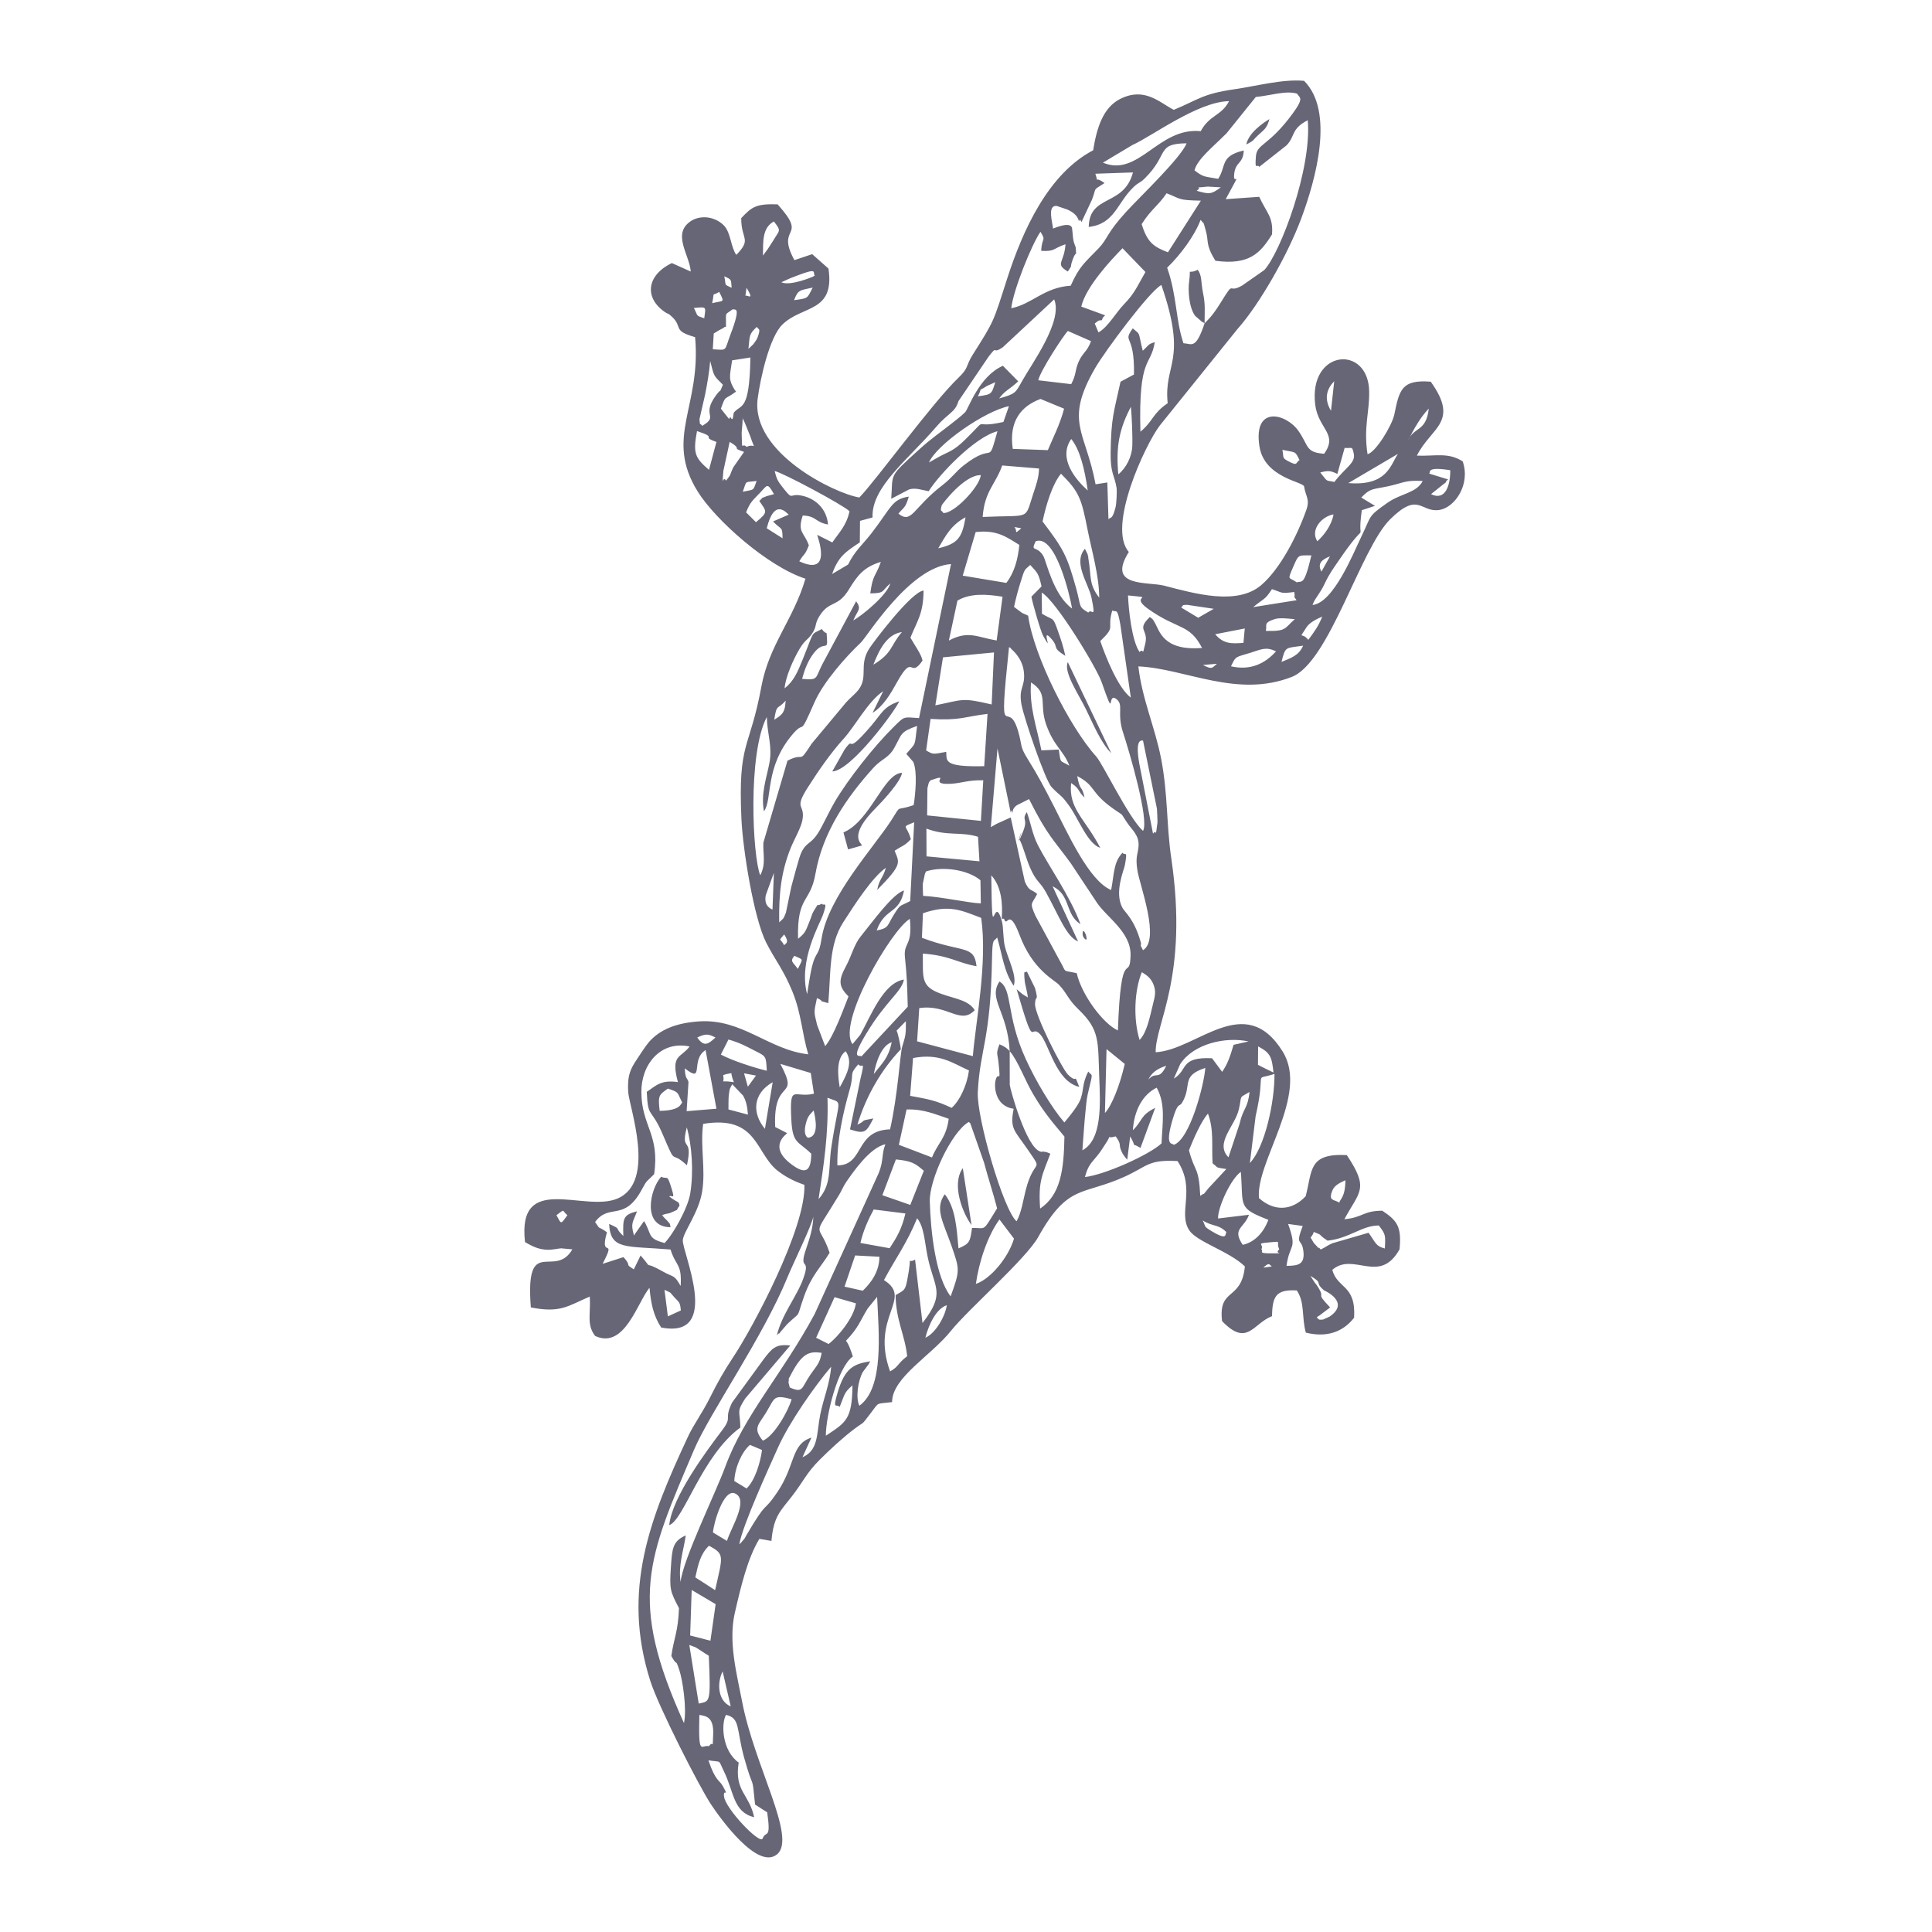 <svg fill="#666677" xmlns="http://www.w3.org/2000/svg" xmlns:xlink="http://www.w3.org/1999/xlink" xml:space="preserve" version="1.1" style="shape-rendering:geometricPrecision;text-rendering:geometricPrecision;image-rendering:optimizeQuality;" viewBox="0 0 50800 50800" x="0px" y="0px" fill-rule="evenodd" clip-rule="evenodd"><defs><style type="text/css">
   
    .fil0 {fill:#666677}
   
  </style></defs><g><path class="fil0" d="M18389 45092c186,30 383,61 363,515 -20,454 14,127 -110,308 -204,-55 -281,312 -253,-823zm700 -1c381,83 270,376 477,1124 264,952 199,352 288,1234l319 205c105,744 -34,461 -120,687 -66,174 -982,-784 -1016,-1107 -25,-231 150,61 -33,-274 -87,-159 -190,-118 -377,-675 363,61 249,-35 405,284 275,564 245,1078 798,1214 -129,-616 -526,-681 -407,-1438 -434,-307 -467,-1011 -334,-1254zm-88 -1143l213 920c-353,-148 -360,-635 -213,-920zm-876 -695c235,94 98,18 301,148 125,80 110,77 211,135 58,1286 23,1188 -265,1258l-247 -1541zm555 -112l-533 -137 40 -1197 630 373 -137 961zm-397 -1665c79,-358 133,-612 359,-832 418,222 365,262 161,1168l-354 -230c-16,-10 -42,-26 -56,-35l-110 -71zm832 -959l-368 -222c18,-255 281,-1155 577,-1027 382,165 -109,910 -209,1249zm515 -1379l-323 -197c20,-372 205,-775 413,-949l317 134c-48,352 -189,804 -407,1012zm429 -1257c-275,-333 -111,-416 86,-741 232,-383 180,-479 669,-349 -81,302 -459,970 -755,1090zm1041 436l236 -517c-545,178 -408,707 -895,1432 -401,596 -229,134 -827,1156 -11,19 -22,44 -33,61l-90 108c-11,13 -36,33 -53,50 97,-526 770,-1988 1013,-2534 304,-680 972,-1628 1403,-2137 -33,452 -201,827 -287,1261 -100,508 -38,933 -467,1120zm-334 -1835l-33 -129c27,-202 -28,-30 50,-183 301,-588 486,-647 822,-599 -49,289 -144,350 -296,574 -245,361 -185,493 -543,337zm1477 -1227c332,-345 368,-516 569,-845l251 -310c43,958 187,2388 -467,2863 -103,-213 -34,-659 88,-883 10,-17 27,-35 37,-51 11,-17 30,-35 40,-51 125,-188 -6,47 120,-184 -443,72 -665,178 -857,822 -144,486 -21,280 54,378 136,-331 108,-371 337,-567 -10,897 -169,971 -700,1324 -2,-517 313,-1809 710,-2083 -31,-100 -114,-347 -182,-413zm2089 -80c86,-346 288,-767 563,-856 -39,288 -293,736 -563,856zm-2545 164l-328 -164 485 -1067 561 161c-47,377 -485,897 -718,1070zm-4315 -1425c220,114 93,14 262,200 119,130 148,113 168,343l-341 156 -89 -699zm16983 -367c365,216 83,141 358,381 0,0 711,306 147,691 -1,1 -163,75 -168,76 -157,18 -96,-13 -171,-47 18,-16 46,-61 54,-44l299 -226c-437,-462 -67,-165 -361,-601 -11,-17 -31,-34 -42,-50l-116 -180zm-1239 -215c161,-142 142,-94 225,-32l-225 32zm-10530 606l-480 -107 279 -820 638 34c0,383 -214,681 -437,893zm863 116c5,653 248,1055 304,1606 -267,204 -215,269 -449,400 -526,-1453 621,-1909 -161,-2401 294,-555 594,-948 872,-1626 185,227 194,609 275,1006 172,839 490,944 -134,1749l-195 -1668c-239,142 -58,-235 -206,537 -53,277 -81,266 -306,397zm9617 -1204c82,-146 -181,-149 218,-184 352,-31 153,-29 253,184 -161,140 228,98 -179,105 -428,8 -212,-57 -292,-105zm-7506 908c79,-566 303,-1260 620,-1693l382 504c-147,496 -618,1065 -1002,1189zm9067 -903c-17,-16 -46,-61 -53,-45 -7,15 -43,-35 -52,-45 -11,-13 -73,-74 -84,-93 -122,-228 -80,-43 8,-279 275,108 71,40 361,229 582,-62 899,-399 1348,-399 171,229 180,236 158,605 -242,-60 -240,-153 -428,-414l-954 277c-163,75 -139,83 -304,164zm-899 429c80,-605 291,-398 42,-1101l383 52c-202,543 -33,304 15,637 52,362 -112,414 -440,412zm-10436 -463l-768 -139c74,-326 214,-630 349,-880l834 105c-97,415 -231,632 -415,914zm8230 -731c288,177 410,90 628,311 -53,27 58,239 -376,-20 -253,-151 -153,-116 -252,-291zm-16991 -138c244,-180 130,-126 288,0 -187,262 -156,235 -288,0zm17396 87c-7,-301 346,-1058 600,-1225 71,910 -96,943 723,1260 -114,315 -352,591 -674,657 -290,-432 37,-431 165,-790l-814 98zm3191 -416c-137,-91 -306,-32 -180,-330 60,-141 222,-203 338,-260 -2,462 -151,499 -158,590zm-10222 2464c-399,-517 -526,-1716 -548,-2497 -16,-560 559,-1815 1023,-2089 15,17 41,19 47,50l357 1020c100,381 240,800 343,1201 -404,654 -273,502 -660,517 -51,363 -58,408 -355,536 -49,-527 -76,-1063 -361,-1424 -276,384 -36,740 179,1364 213,618 225,632 -25,1322zm-1061 -2405l-734 -255 356 -941c414,42 501,98 734,298l-356 898zm7328 -1437c123,-308 315,-753 499,-965 162,433 92,832 122,1309 175,133 52,99 361,150l-470 505c-219,265 -31,65 -215,201 -39,-794 -145,-605 -297,-1200zm-13368 11354c-63,-445 75,-810 137,-1227 -350,152 -359,355 -391,831 -40,595 -19,638 212,1082 -22,624 -132,773 -201,1258 173,316 95,28 207,360 92,271 206,1039 125,1403 -1475,-3250 -955,-4318 267,-7190 406,-956 1825,-2977 2462,-4549 129,-317 648,-1378 672,-1578 -3,267 -91,566 -181,824 -227,650 126,213 -80,799 -163,466 -565,941 -698,1502 18,-16 45,-64 52,-49 7,15 39,-38 49,-50l170 -197c391,-372 226,-104 440,-717 200,-572 432,-757 677,-1161 -297,-876 -496,-286 250,-1523 73,-121 106,-220 192,-345 173,-250 622,-906 1025,-984 -106,252 -39,414 -175,754l-1685 3708c-853,1586 -1853,2656 -2353,4022 -250,681 -1121,2458 -1173,3027zm3353 -11683c-1,-1 -154,-48 -46,-420 50,-173 121,-216 193,-297 51,214 146,687 -147,717zm3258 518l-871 -332 202 -929c448,-17 762,130 1109,244 -68,515 -291,640 -440,1017zm5281 -715c34,-524 259,-939 627,-1120 239,434 153,905 127,1466 -325,302 -1497,827 -2013,884 81,-314 173,-372 324,-561 116,-144 95,-133 185,-264 258,-377 -7,-152 298,-245 162,216 75,215 144,371 13,29 24,53 38,81 16,31 42,56 56,81 16,26 43,55 67,81l77 -612c210,361 -40,118 271,302l387 -1053c-401,201 -320,325 -588,589zm-8264 1811c135,-882 264,-1719 235,-2666 420,170 309,-54 105,1274 -90,586 17,991 -340,1392zm-2270 -3021l286 299c83,149 108,275 128,500l-513 -136c0,-66 0,-308 8,-367 31,-217 13,-140 91,-296zm13048 1921c-369,-375 173,-819 274,-1264 90,-397 -16,-275 280,-454 -47,450 -166,408 -263,842l-291 876zm-14956 -1222c-46,-407 -21,-417 218,-585 307,107 231,84 374,364 -39,40 -47,216 -592,221zm13518 894c-34,-56 -236,58 -45,-616 150,-531 191,-375 257,-481 288,-467 -46,-707 617,-925 -30,440 -404,1881 -829,2022zm-10750 -420c-340,-410 -326,-922 204,-1227l-204 1227zm13398 -1445c7,741 -255,1932 -647,2344l152 -1237c295,-1277 -92,-912 495,-1107zm-8489 893c-419,-197 -610,-228 -1091,-316l77 -994c695,-134 1034,131 1470,327 -51,387 -243,798 -456,983zm-5358 -556l-100 -352 314 59 -214 293zm-435 -357c55,353 185,205 -215,218 58,-184 -127,-152 215,-218zm-1223 -126c532,419 133,-218 546,-481l286 1543 -784 64 49 -766c-29,-119 -85,-60 -97,-360zm11047 1174l42 -1680 479 390c-131,574 -345,1104 -521,1290zm1140 -876c80,-174 232,-292 472,-365 -201,412 -264,124 -472,365zm-8113 202c-53,-310 -99,-772 156,-950 194,281 49,582 -156,950zm-1561 -617l799 239 84 544c-525,129 -643,-294 -595,682 31,645 180,561 524,896 -3,512 -185,535 -532,271 -608,-462 -126,-779 -101,-811l-315 -161c-63,-1347 661,-666 136,-1660zm12558 24l4 -484c322,170 360,273 404,687 -115,-58 -272,-128 -408,-203zm-6528 -360c227,267 398,771 636,1165 289,482 515,735 803,1082 -15,868 -97,1530 -639,1893 -53,-727 58,-885 269,-1443l-101 -41c-298,-53 48,45 -163,-15 -372,-106 -794,-1646 -804,-1754l-1 -887zm-7595 91l200 -396c295,84 441,166 678,287 319,162 308,141 330,534 -351,-85 -901,-263 -1208,-425zm-1129 724c-454,-68 -578,99 -819,255 31,724 107,383 425,1132 375,882 172,368 631,801 170,-781 -181,-325 -3,-997 134,474 184,1167 89,1743 -62,374 -434,1049 -674,1298 -427,-117 -341,-199 -501,-513 -8,-16 -25,-44 -39,-65l-228 324c-7,12 -22,39 -35,56 -100,-336 -24,-347 78,-637 -370,94 -373,185 -359,649 -268,-252 -17,-156 -374,-317 37,693 432,573 1615,673 142,453 302,361 266,959 -173,-307 -172,-215 -470,-382 -623,-349 -183,43 -583,-421l-179 365c-265,-166 -32,-54 -270,-321l-550 176c388,-748 -97,-85 114,-830 -279,-200 -142,-23 -312,-269 376,-511 765,14 1233,-862 142,-264 115,-185 320,-396 154,-1049 -332,-1261 -336,-2159 -4,-726 502,-1359 1269,-1199 -232,310 -506,204 -308,937zm5151 -212c55,-315 205,-754 472,-837 -95,432 -242,535 -472,837zm9159 -58l-265 -357c-859,-42 -624,312 -1006,535l168 -380c346,-535 1189,-730 1798,-597l-394 88c-106,357 -163,507 -301,711zm-13802 -903c241,-116 304,-85 480,0 -194,177 -300,258 -480,0zm5241 -180l245 -250c4,367 -10,382 -96,670 -59,198 -114,1273 -320,2175 -937,28 -670,947 -1385,948 -16,-641 147,-1377 323,-1993 133,-467 -33,-363 226,-665 99,128 188,-160 57,385l-274 1327c394,130 429,74 614,-289 -407,75 -149,40 -419,163 229,-759 642,-1460 1142,-1982 -13,-123 -78,-435 -113,-489zm6390 244c-173,-558 -134,-1321 60,-1782 142,89 249,162 316,353 62,175 19,311 -18,464 -93,381 -165,768 -358,965zm-9076 -2212c252,116 226,63 90,344 -127,-180 -217,-194 -90,-344zm-269 -562c150,225 37,231 0,284 -118,-213 -155,-88 0,-284zm3249 1901l-1220 1308c-24,-59 -313,136 125,-593 526,-876 937,-1105 994,-1430 -545,90 -867,955 -1147,1453l-204 245c-416,-548 1022,-3012 1508,-3294 75,727 -170,609 -130,1005 56,539 60,776 74,1306zm400 -2458c684,-236 1000,-82 1531,122 171,1165 -147,2752 -219,3635l-1466 -390 57 -873c752,-110 1078,455 1459,54 -169,-269 -516,-295 -897,-435 -532,-194 -460,-418 -468,-1052 713,52 893,239 1412,332 -62,-574 -371,-344 -1436,-748l27 -645zm2281 3625c-83,-85 -122,-116 -269,-180 -100,274 -51,212 -23,499 61,605 -5,161 -81,452 -35,136 -29,673 477,745 -104,531 18,560 366,1067 437,640 179,183 -49,1072 -69,271 -112,594 -241,820 -347,-300 -1053,-2734 -1019,-3396 59,-1160 334,-1330 374,-3506 10,-574 42,-437 136,-561 140,480 179,904 434,1270 96,-255 -152,-707 -233,-1038 -46,-189 -37,-503 -72,-635 -231,-881 -259,865 -284,-1230 265,285 305,742 274,1137 21,8 57,-8 66,16 81,233 117,-347 407,424 343,912 914,1172 1033,1300 227,243 225,370 517,651 563,543 505,823 543,1813 25,653 80,1609 -445,1888 30,-385 48,-701 87,-1075 24,-237 27,-301 85,-533 118,-476 78,-332 -16,-463 -178,333 -108,521 -226,777 -79,172 -313,454 -404,562 -339,-397 -745,-1079 -1015,-1668 -527,-1150 -338,-1833 -691,-2038 -309,461 215,783 269,1830zm-6201 -4686l-36 965c-146,-65 -213,-174 -178,-375l214 -590zm4001 -39c439,-143 1103,-46 1431,233l10 608c-324,-12 -1020,-171 -1519,-199 0,-50 -12,-271 -6,-321l53 -251c5,-19 21,-47 31,-70zm10 -1125c565,207 884,70 1357,214l38 645 -1392 -130 -3 -729zm-322 -167l-104 2071c-292,157 -241,61 -430,359 -176,277 -118,353 -452,414 216,-607 594,-413 720,-1051 -298,84 -827,824 -1140,1208 -173,212 -244,519 -385,779 -210,386 -194,538 64,800 -126,316 -385,1042 -613,1307l-213 -559c-84,-358 -88,-309 -3,-706 262,120 -58,38 298,133 70,-787 7,-1527 394,-2127 293,-455 759,-1181 1120,-1431 -83,293 -169,276 -228,581 674,-681 582,-716 458,-1029 234,-155 241,-113 427,-302 -109,-398 -276,-298 87,-447zm2016 128l175 -2070 349 1697c-8,-16 11,-82 18,-64 71,195 -65,-67 218,-177l245 -124c491,980 650,1070 1101,1693l681 1027c260,392 904,778 887,1393 -20,732 -251,-344 -333,1970 -382,-169 -954,-933 -1083,-1506 -408,-91 -245,15 -451,-337l-634 -1172c-161,-362 -99,-288 45,-573 -155,-138 -203,-52 -324,-325l-371 -1687 -373 168c-24,13 -54,31 -74,43 -21,11 -50,30 -76,44zm-261 -165l-1414 -144 8 -718c47,-215 53,-150 80,-204 597,-209 -118,127 534,91 281,-15 456,-103 854,-92l-62 1067zm4262 -2115l366 1791c4,35 18,341 15,362 -62,486 -18,148 -117,300l-360 -1835c-128,-722 80,-598 96,-618zm-6224 353l183 211c116,260 55,862 11,1136 -505,179 -300,-49 -585,395 -459,714 -1667,2016 -1836,3113 -75,491 -149,319 -251,733 -60,244 -113,649 -130,730 -234,-886 336,-1851 416,-2082 141,-407 14,-217 -31,-296 -187,111 -31,-87 -199,173 -64,99 -61,141 -106,250 -120,293 -110,332 -318,499 -30,-1141 321,-928 458,-1712 192,-1098 830,-2017 1522,-2782 217,-240 396,-250 549,-523 211,-376 143,-415 602,-580 -76,544 -3,412 -285,735zm2049 324c-1103,26 -977,-151 -999,-378 -361,71 -344,70 -528,-36l117 -829c764,50 884,-59 1497,-132l-87 1375zm-5521 -1222c67,-435 82,-248 300,-502 -17,274 -55,359 -300,502zm6752 -980c470,296 204,556 398,1106 207,585 447,666 610,1083 -262,-157 -220,-37 -279,-424l-456 21c-125,-625 -324,-1141 -273,-1786zm-1035 579c-796,-187 -742,-126 -1481,23l201 -1262 1341 -129 -61 1368zm2856 3770c-402,-769 -840,-1026 -767,-1704 241,156 173,221 352,380 -73,-349 -110,-122 -192,-563 499,261 327,414 930,845 346,247 167,68 402,408 107,155 294,305 282,569 -9,226 -95,283 -29,670 69,408 603,1809 145,2087 -120,-224 -18,-65 -63,-224 -171,-602 -414,-773 -479,-893 -218,-407 40,-983 65,-1118 79,-428 5,-233 -62,-328 -242,251 -218,571 -299,980 -587,-245 -1148,-1508 -1513,-2218 -258,-502 -413,-798 -673,-1214 -230,-367 -143,-348 -260,-746 -281,-959 -531,578 -239,-2209 15,15 47,11 56,46 1,5 294,223 335,606 43,404 -143,395 -65,849 57,330 619,1993 795,2181 242,259 235,170 478,515 234,333 474,979 801,1081zm2698 -4808l370 -32c-141,116 -120,156 -370,32zm739 35c131,-283 123,-234 514,-357 304,-96 405,-161 670,-37 -281,314 -662,513 -1184,394zm1328 -115c105,-422 100,-357 569,-428 -111,251 -292,314 -569,428zm-4765 -549c429,-414 164,-291 315,-804 107,64 130,-109 216,393l272 1898c-338,-252 -668,-1090 -803,-1487zm3021 -179l778 -152 -35 379c-331,24 -525,26 -743,-227zm-8988 800c151,-389 357,-804 751,-857 -315,369 -237,545 -751,857zm11436 -653c-178,-227 -265,23 -50,-326 76,-124 259,-217 417,-285 -100,254 -216,410 -367,611zm-1117 -235c43,-157 -81,-205 235,-311 126,-42 378,-10 528,2 -283,246 -207,322 -763,309zm-3319 555c-203,-284 -291,-1122 -304,-1488 794,81 2,-19 530,355 787,558 1082,381 1417,1026 -1031,84 -1117,-456 -1247,-671 -76,-127 -40,-67 -126,-143 -363,348 -32,322 -119,695 -94,404 -31,95 -151,226zm1092 -1171c70,-48 -5,-70 162,-69l697 104 -410 235 -449 -270zm2388 -482c302,97 209,122 587,75 38,220 -55,46 62,216l-1142 182c274,-228 308,-181 493,-473zm-7238 1350c-519,-88 -743,-271 -1257,2l226 -1051c340,-198 758,-171 1186,-102l-155 1151zm914 -1153c18,129 237,899 309,1031 300,546 -104,-302 230,95 192,229 -15,201 353,431 -60,-268 -108,-409 -196,-657 -139,-395 -105,-259 -419,-451l-6 -556c373,212 1441,1969 1576,2357 368,1054 134,264 376,435 220,155 13,364 188,892 162,491 694,2301 523,2583 -381,-348 -1054,-1762 -1232,-1959 -695,-768 -1642,-2641 -1788,-3700 -51,-28 -131,-55 -168,-79l-203 -152c46,-220 107,-445 163,-622 125,-403 99,-330 263,-481 190,209 219,213 297,564l-266 269zm-6414 4313l-634 2155c-14,320 74,552 -82,860 -203,-498 -334,-3198 172,-4163 12,461 153,771 68,1213 -75,395 -230,801 -143,1267 231,-312 10,-1142 745,-2016 369,-438 144,151 586,-855 230,-523 820,-1193 1217,-1566 166,-155 1278,-1987 2371,-2065l-841 4050c-423,-27 -371,-58 -663,229 -517,508 -1203,1381 -1545,1960 -123,207 -237,454 -372,705 -247,460 -365,322 -519,650 -57,122 -211,713 -261,898l-140 674c-79,205 -70,143 -177,255 -11,-742 48,-1311 295,-1936 92,-233 275,-539 315,-750 83,-443 -243,-256 139,-856 281,-442 608,-915 949,-1290 291,-318 644,-987 1037,-1246l-279 569c286,-176 475,-504 642,-805 445,-800 321,-61 671,-569 -33,-171 -212,-409 -319,-603 185,-455 341,-632 346,-1239 -325,37 -1298,1331 -1419,1512 -315,473 14,789 -354,1170 -110,114 -157,142 -271,268l-899 1078c-371,573 -162,203 -635,446zm2177 -4398c401,-7 282,-55 528,-264 -85,309 -743,847 -975,975 117,-280 227,-293 75,-505l-898 1674c-180,359 -94,406 -523,367 59,-221 145,-463 303,-671 275,-360 378,-32 351,-402 -19,-246 12,-38 -137,-236 -306,165 -179,4 -504,806 -133,329 -234,565 -473,752 25,-307 235,-768 385,-1023 151,-257 222,-246 329,-402 153,-222 58,-255 216,-497 256,-392 467,-199 758,-674 219,-357 387,-594 843,-728 -140,401 -210,312 -278,828zm11215 -290c-214,-154 -258,-29 -89,-420 140,-323 125,-291 472,-289 -197,841 -252,653 -383,709zm648 -283c-113,-209 4,-315 224,-401l-224 401zm-8286 297l-1146 -191 340 -1146c559,-62 801,123 1148,338 -37,380 -130,727 -342,999zm771 -1094c523,-199 904,1437 958,1767 -494,-353 -677,-1244 -754,-1377 -174,-300 -348,-87 -204,-390zm-559 -376l182 34c-215,186 -82,73 -182,-34zm2231 1858c-278,-353 -204,-549 -283,-1016 -72,-420 51,190 -33,-148l-60 -121c-323,371 96,911 173,1287 127,618 0,259 -84,390 -270,-160 -183,-142 -321,-643 -240,-865 -337,-1033 -882,-1753 95,-448 261,-988 485,-1255 481,478 538,658 697,1464 110,557 307,1223 308,1795zm-4233 -1298c188,-318 334,-612 718,-816 -93,551 -209,696 -718,816zm9967 -185c-196,-308 128,-660 427,-706 -48,281 -253,553 -427,706zm-14476 -341c203,-820 526,-394 578,-359l-413 179c229,240 245,115 251,443l-416 -263zm-543 -419c103,-268 180,-321 358,-506 205,-215 195,-289 375,27 -24,8 -182,49 -190,52 -212,90 -54,2 -196,127 191,281 245,286 -87,559l-260 -259zm-87 -542c114,-311 27,-239 364,-284 -100,273 -49,216 -364,284zm14981 2978c57,-175 184,-275 319,-562 126,-268 225,-393 375,-614 846,-1244 453,-250 601,-1317l347 -114 -361 -219c244,-254 292,-207 714,-298 393,-85 436,-164 902,-137 -162,319 -576,325 -927,573 -536,378 -405,314 -701,920 -188,383 -710,1706 -1269,1768zm-9712 -2421c-33,-84 -93,-8 -38,-201 5,-18 587,-803 1027,-793 -34,319 -726,1032 -989,994zm12779 -1034c46,-32 -95,-192 554,-89 4,399 -128,815 -506,629l343 -274c14,-10 44,-20 53,-53 10,-35 36,-38 54,-60l-498 -153zm-11741 1140c51,-682 329,-839 515,-1354l967 80c-3,235 -83,457 -152,664 -235,711 -43,551 -1330,610zm-4066 198c-33,-411 -336,-698 -720,-764 -306,-52 -190,144 -455,-190 -158,-199 -175,-243 -228,-451 203,37 1802,892 1967,1056 -73,373 -284,574 -451,821l-399 -200c2,29 426,1112 -470,696 134,-224 140,-132 252,-419 -126,-357 -309,-336 -161,-784 360,8 318,174 665,235zm13584 -2014c195,21 194,-65 240,152 53,245 -219,360 -509,743 -241,-52 -156,22 -372,-248 212,-61 290,-41 449,37l192 -684zm-6755 1120c-304,-272 -795,-838 -434,-1354 222,270 350,766 434,1354zm8157 -963c-194,279 -275,853 -1305,768l1305 -768zm-2588 164c-109,58 -32,168 -284,36 -191,-100 -123,-100 -167,-306 366,80 323,16 451,270zm-4765 374c-71,-765 41,-1217 329,-1776 28,237 49,812 38,1040 -12,272 -160,572 -367,736zm-10314 166c-97,-165 -111,272 -70,-260l165 -759c368,217 5,137 379,263l-283 404c-117,249 -35,153 -191,352zm-449 -283c-369,-319 -425,-435 -315,-1020 584,190 67,130 511,285l-196 735zm917 -1292c7,15 22,46 30,66l140 347c137,417 131,161 -99,275 -126,-140 -117,188 -129,-368 -1,-45 28,-261 26,-384 12,21 25,49 32,64zm17462 523c176,-337 313,-596 547,-842 -68,622 -388,467 -547,842zm-10392 217c-104,-720 210,-1119 730,-1313l620 256c-105,408 -291,762 -427,1090l-923 -33zm8368 -1002c-197,-325 -104,-585 85,-777l-85 777zm-10571 1360c199,-468 1467,-1354 2103,-1481l-145 415c-894,202 -327,-200 -1007,466 -312,306 -430,309 -692,453l-259 147zm-5964 -963c-59,-100 -55,31 -70,-177l148 -646c53,-268 113,-607 133,-882 109,414 78,368 335,624 -112,269 -22,62 -181,277 -406,549 95,539 -365,804zm7251 -777c148,-289 -43,-88 242,-275 2,-1 201,-90 215,-96 -100,311 -81,320 -457,371zm-6359 -124c-12,-18 -33,-40 -39,-51 -162,-271 -134,-321 -65,-771l481 -75c-26,1449 -245,1210 -436,1451 -15,18 -12,276 -88,117 -7,-16 -31,42 -36,50l-216 -272c135,-372 74,-210 399,-449zm7946 -298c51,-245 670,-1193 779,-1296l608 267c-103,287 -214,289 -326,543 -103,235 -51,312 -195,588l-866 -102zm-7621 -825c42,-352 2,-374 221,-580 34,81 117,14 21,275 -24,65 -67,117 -116,185l-126 120zm9128 3560c-263,-1414 -835,-1633 -7,-3063 255,-439 1431,-2022 1737,-2178 701,2029 57,2048 166,3109 -410,279 -377,470 -717,749 -54,-2022 275,-1693 377,-2354 -187,50 -175,105 -316,225 -133,-540 -44,-398 -262,-588 -283,401 55,107 31,1214l-353 189c-173,802 -248,929 -260,1878 -6,541 103,581 155,907 15,97 -1,421 -26,518 -84,332 -124,244 -186,313l-30 -967 -309 48zm-9718 -4144c6,-422 -48,-285 182,-462 29,46 246,-142 -64,668 -169,443 -65,412 -465,387l25 -414c24,-14 54,-34 71,-44 15,-9 51,-31 68,-41l125 -66c10,-27 39,-19 58,-28zm-572 -221c-235,-80 -153,-46 -272,-271 341,-30 315,-45 272,271zm4426 5237c-36,-799 930,-1515 1668,-2376 329,-384 501,-377 591,-683l791 -1168c261,-338 72,-36 379,-252l1346 -1255c239,567 -586,1687 -836,2135 -188,336 -176,345 -611,470 157,-214 260,-225 502,-450l-403 -409c-631,279 -906,1129 -989,1217 -93,97 -280,238 -393,328 -275,216 -525,388 -800,638 -845,767 -703,629 -754,1314l470 -246c172,-52 331,16 515,47 262,-424 1206,-1424 1808,-1577 -271,963 -54,246 -885,896 -215,168 -305,324 -558,519 -790,608 -805,1031 -1162,752 148,-175 184,-143 274,-448 -448,68 -452,278 -984,967 -231,298 -430,450 -613,820l-419 248c163,-460 349,-579 728,-832l5 -565 330 -90zm-4032 -5931c146,297 127,219 -185,297 72,-352 -26,-161 185,-297zm1967 218c107,-267 132,-256 490,-331 -150,300 -116,278 -490,331zm-1248 -326c220,364 19,175 -31,211l31 -211zm-392 0c-219,-106 -135,-32 -194,-303 194,93 175,66 194,303zm1539 -250c67,-26 134,-51 201,-77 563,-218 375,-52 447,2 -18,13 -43,30 -57,36 -27,12 -597,250 -824,144l233 -105zm7654 745c119,-516 775,-1221 1084,-1535l603 625c-202,346 -274,552 -563,848 -211,217 -426,607 -672,740l-98 -233c12,-11 37,-30 51,-41 125,-101 122,21 159,-108 8,-26 35,-23 61,-68l-625 -228zm-8370 -1342c6,-355 -25,-730 288,-897 203,264 149,219 -15,499 -7,12 -122,191 -146,226l-127 172zm9958 -826c245,-389 436,-486 655,-812 386,148 284,183 902,194l-866 1358c-385,-146 -545,-269 -691,-740zm1447 -878c189,-135 -171,-59 292,-110 5,-1 295,19 342,20 -248,181 -294,190 -634,90zm-2839 951c684,-77 743,-631 1175,-1044 153,-147 157,-92 302,-236 640,-634 286,-910 1096,-919 -145,376 -1210,1391 -1575,1787 -539,587 -495,720 -735,971 -371,386 -505,467 -737,986 -699,44 -1017,485 -1563,593 48,-458 529,-1663 768,-2011 159,258 33,133 20,502 376,19 291,-55 638,-174 -31,494 -288,508 61,717 148,-219 35,-56 129,-315 97,-269 95,-35 82,-279 -6,-104 -45,-88 -73,-287l-23 -233c-9,-227 -438,-37 -504,-15 -8,-146 -164,-624 101,-594l224 76c20,8 47,15 68,25 358,169 252,380 311,260 8,-16 28,41 45,60l275 -585c136,-354 -4,-219 331,-439 -315,-224 -136,73 -242,-245l989 -34c-239,906 -1146,565 -1163,1433zm3046 2535c-234,703 -339,533 -555,523 -206,-599 -170,-1255 -429,-1986 337,-326 715,-823 880,-1259 112,152 53,-7 136,285 86,302 -16,353 253,792 890,120 1182,-201 1488,-693 38,-459 -137,-557 -336,-989l-881 62c498,-928 175,-272 224,-672 40,-326 234,-248 250,-608 -630,146 -452,411 -672,745 -370,-66 -385,-38 -623,-224 78,-295 480,-611 842,-972l770 -956c370,-34 809,-181 1090,-85 51,113 204,80 -126,528 -631,858 -934,779 -961,1116 -33,412 29,179 87,279l716 -564c238,-244 111,-432 560,-663 111,1271 -716,3479 -1143,3940l-579 405c-406,235 -178,-177 -560,440 -155,251 -261,390 -431,556zm-1901 -4687c511,-226 1725,-1145 2545,-1155 -204,393 -513,358 -745,789 -1118,-110 -1627,1221 -2572,828l772 -462zm1091 -927c-373,-191 -763,-609 -1406,-288 -458,229 -620,771 -714,1352 -1178,618 -1850,2092 -2268,3397 -361,1126 -326,1073 -897,1976 -197,311 -94,338 -379,610 -683,654 -2174,2707 -2603,3146 -640,-101 -2858,-1177 -2674,-2597 71,-546 312,-1615 645,-1945 525,-521 1389,-306 1217,-1477l-428 -379 -468 157c-508,-934 388,-548 -442,-1467 -576,-19 -680,72 -956,362 -3,579 286,537 -129,967 -143,-195 -145,-577 -318,-764 -198,-212 -552,-303 -844,-146 -559,335 -71,890 -36,1348l-497 -223c-674,326 -728,921 -174,1294 91,61 47,9 118,66 392,321 22,403 667,588 167,1832 -815,2638 69,4060 465,748 1839,1971 2832,2291 -313,1072 -954,1734 -1157,2830 -314,1699 -619,1427 -526,3485 36,800 326,2616 652,3255 232,456 457,715 690,1289 235,579 248,1082 415,1647 -1047,-119 -1741,-946 -2882,-865 -614,44 -1025,221 -1311,547 -71,80 -272,383 -367,533 -154,244 -191,421 -175,765 18,385 757,2375 -284,2814 -876,369 -2640,-708 -2428,1144 169,96 347,200 614,202 106,0 247,-31 333,-39l298 27c-466,801 -1244,-419 -1092,1527 785,156 977,-42 1550,-285 27,477 -89,732 140,1035 772,361 1109,-877 1430,-1267 40,426 102,726 306,1045 1622,315 536,-2009 570,-2301 26,-232 421,-720 510,-1282 93,-592 -56,-1186 25,-1771 1432,-236 1371,767 1954,1229 191,151 423,277 708,374 41,1139 -1355,3759 -1891,4560 -198,295 -404,654 -589,1029 -205,413 -434,715 -581,1032 -1000,2143 -1749,4034 -992,6419 213,674 1281,2774 1597,3250 240,362 1226,1744 1740,1311 519,-438 -599,-2317 -923,-4020 -133,-699 -367,-1554 -191,-2324 160,-695 336,-1439 646,-1948l317 54c58,-646 229,-776 539,-1174 304,-390 374,-606 737,-967 270,-268 600,-575 905,-804 302,-227 158,-66 414,-394 255,-327 123,-255 577,-311 2,-650 1022,-1214 1550,-1876 443,-554 1975,-1893 2293,-2465 786,-1412 1167,-1082 2280,-1590 604,-276 607,-449 1383,-407 490,747 1,1354 309,1821 204,309 1052,549 1462,950 -91,920 -705,543 -600,1437 665,691 811,63 1312,-129 14,-516 95,-709 653,-677 217,320 123,691 237,1109 551,136 977,-16 1270,-392 51,-877 -437,-753 -574,-1258 558,-486 1241,404 1768,-540 57,-584 -52,-752 -454,-1016 -516,5 -498,177 -997,225 404,-744 658,-795 65,-1687 -1017,-52 -903,402 -1081,1080 -363,391 -834,405 -1228,51 -95,-948 1329,-2718 623,-3853 -995,-1603 -2247,-45 -3340,18 -12,-760 869,-1991 411,-5098 -130,-883 -86,-1673 -266,-2613 -160,-834 -501,-1565 -600,-2435 1244,58 2592,843 4036,276 986,-387 1801,-3369 2587,-4146 753,-744 799,-164 1295,-244 398,-63 823,-663 610,-1277 -388,-246 -719,-131 -1204,-151 369,-744 1132,-873 364,-1944 -760,-59 -825,205 -957,860 -60,291 -492,1000 -705,1046 -108,-710 51,-1087 43,-1646 -17,-1242 -1593,-1114 -1420,338 78,645 613,770 236,1297 -493,-35 -400,-206 -675,-600 -318,-456 -1193,-688 -1027,401 127,835 1156,932 1175,1060 40,265 160,329 57,621 -234,662 -680,1541 -1183,1971 -640,547 -1759,221 -2551,16 -434,-112 -1527,54 -931,-887 -579,-655 426,-2814 814,-3325l2044 -2538c577,-648 1319,-1950 1674,-2902 385,-1035 881,-2819 75,-3623 -567,-50 -1223,134 -1840,223 -837,121 -936,272 -1586,540z"></path><path class="fil0" d="M19467 37535c-9,-456 -109,-397 129,-765l1183 -1391c-395,-51 -493,96 -693,352l-836 1147c-229,470 24,350 -258,724 -390,516 -1317,1744 -1396,2500 387,-132 858,-1829 1871,-2567z"></path><path class="fil0" d="M26805 22068c108,211 166,482 275,736 170,395 256,361 418,650 348,625 537,1174 849,1301l-669 -1449c482,226 319,734 732,993 -270,-735 -858,-1561 -1121,-2079 -150,-296 -187,-597 -291,-866 -149,230 49,149 -102,521 -265,653 67,-356 -91,193z"></path><path class="fil0" d="M27027 26227l-139 -84c-29,-21 -143,-121 -156,-133 489,1686 336,892 613,1180 240,249 406,1240 1033,1389 -167,-422 -8,-44 -297,-323 -144,-138 -878,-1570 -866,-1860 11,-268 102,-20 0,-415l-216 -441c-37,89 -93,-135 -54,272 5,60 66,263 82,415z"></path><path class="fil0" d="M17632 32268c-39,-157 -1,-56 -71,-150 -40,-54 -75,-66 -151,-166 128,-55 151,-28 240,-71 237,-115 91,-7 217,-179 -21,-132 -19,-48 -271,-243 67,-53 165,118 62,-210 -127,-406 -95,-222 -274,-308 -298,329 -510,1326 248,1327z"></path><path class="fil0" d="M21884 20284c493,-12 1668,-1614 1760,-1844 -415,142 -458,315 -724,628 -750,882 -408,222 -712,640l-324 576z"></path><path class="fil0" d="M22178 21888l121 446 366 -104c-27,-73 -360,-257 364,-985 154,-154 663,-697 688,-925 -488,20 -822,1263 -1539,1568z"></path><path class="fil0" d="M31673 8502c1,-300 23,-495 -36,-775 -67,-317 -24,-475 -145,-632 -298,142 -167,-111 -226,317 -30,212 -7,670 159,893l192 167c7,-16 37,21 56,30z"></path><path class="fil0" d="M29220 19805l-1143 -2394c-119,258 278,834 473,1230 199,404 390,883 670,1164z"></path><path class="fil0" d="M25545 32211l-229 -1496c-311,433 7,1202 229,1496z"></path><path class="fil0" d="M32770 3798c224,-111 151,-97 323,-255 149,-137 218,-168 286,-412 -187,111 -549,370 -609,667z"></path><path class="fil0" d="M28468 24584c5,67 148,230 89,13 -24,-86 -104,-207 -89,-13z"></path></g></svg>